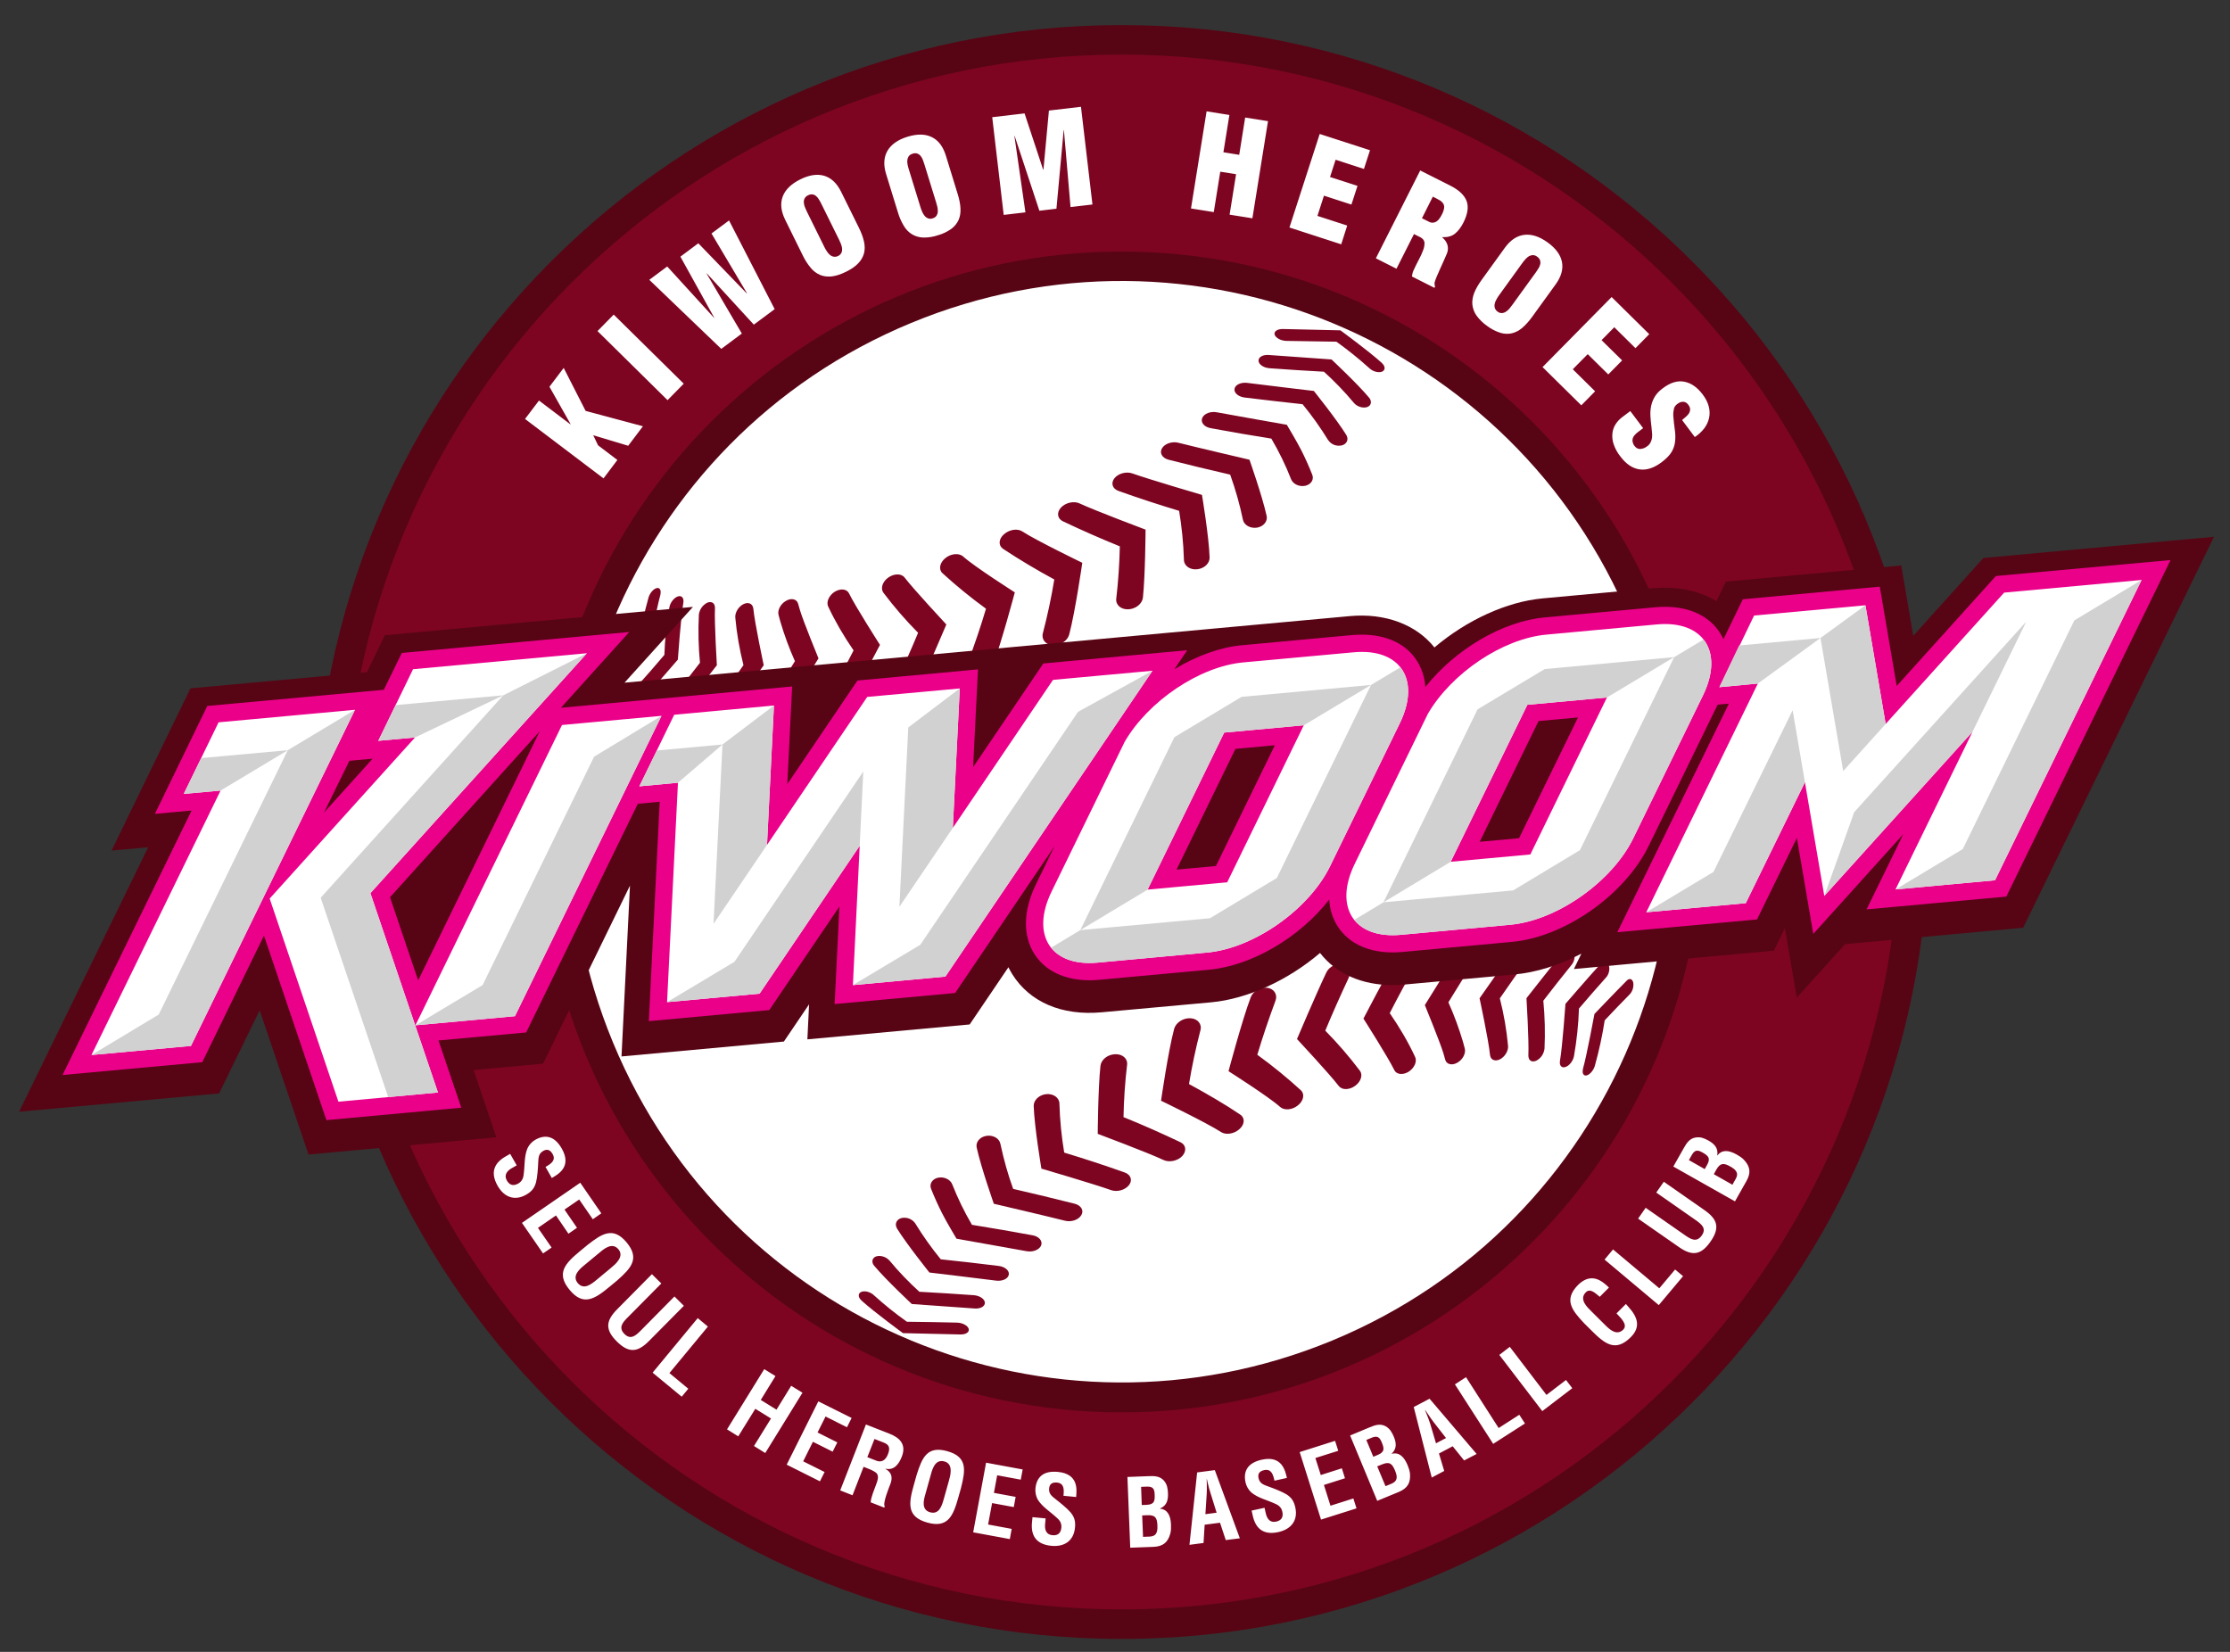 <svg width="54" height="40" viewBox="0 0 54 40" fill="none" xmlns="http://www.w3.org/2000/svg">
<rect x="0" y="0" width="54" height="40" fill="#333333" stroke="none"/>
<g clip-path="url(#clip0_246_6016)">
<path d="M27.161 0.607C16.37 0.607 7.621 9.355 7.621 20.147C7.621 30.938 16.37 39.687 27.161 39.687C37.952 39.687 46.701 30.939 46.701 20.147C46.701 9.355 37.952 0.607 27.161 0.607Z" fill="#570514"/>
<path d="M27.161 38.971C16.764 38.971 8.336 30.544 8.336 20.146C8.336 9.75 16.764 1.322 27.161 1.322C37.559 1.322 45.987 9.75 45.987 20.146C45.987 30.545 37.559 38.971 27.161 38.971Z" fill="#7D0521"/>
<path d="M14.614 11.584L12.714 10.145L13.052 9.699L13.812 10.275L13.816 10.269L13.305 9.365L13.65 8.909L14.181 9.95L15.569 10.322L15.212 10.794L14.365 10.539L14.482 10.783L14.95 11.138L14.614 11.584ZM16.165 9.69L14.469 8.017L14.861 7.618L16.557 9.291L16.165 9.69ZM18.081 7.103L18.087 7.099L17.229 5.654L17.654 5.338L18.759 7.486L18.254 7.861L17.114 6.619L17.11 6.623L17.964 8.077L17.466 8.448L15.723 6.776L16.157 6.453L17.291 7.696V7.686L16.476 6.215L16.91 5.891L18.081 7.103ZM19.886 4.93C19.869 4.897 19.852 4.864 19.832 4.833C19.815 4.802 19.792 4.774 19.765 4.75C19.741 4.728 19.711 4.713 19.679 4.708C19.641 4.703 19.602 4.71 19.568 4.729C19.535 4.743 19.508 4.766 19.489 4.797C19.471 4.827 19.462 4.863 19.465 4.899C19.466 4.934 19.474 4.97 19.486 5.003C19.5 5.037 19.514 5.073 19.53 5.106L19.963 5.983C19.977 6.012 19.996 6.045 20.018 6.079C20.039 6.114 20.064 6.143 20.091 6.167C20.117 6.191 20.149 6.208 20.184 6.215C20.222 6.222 20.262 6.216 20.296 6.198C20.331 6.182 20.359 6.155 20.376 6.12C20.39 6.088 20.395 6.054 20.392 6.019C20.388 5.981 20.378 5.944 20.364 5.908C20.35 5.874 20.335 5.84 20.319 5.806L19.886 4.93ZM20.799 5.516C20.859 5.636 20.899 5.748 20.922 5.85C20.945 5.954 20.944 6.049 20.922 6.136C20.896 6.227 20.848 6.31 20.781 6.377C20.712 6.451 20.613 6.519 20.485 6.582C20.358 6.644 20.244 6.681 20.142 6.693C20.04 6.704 19.947 6.693 19.864 6.66C19.774 6.622 19.695 6.563 19.633 6.487C19.557 6.396 19.492 6.295 19.44 6.187L19.012 5.319C18.91 5.111 18.891 4.924 18.954 4.757C19.018 4.59 19.161 4.452 19.38 4.343C19.6 4.234 19.795 4.207 19.964 4.258C20.134 4.312 20.268 4.441 20.37 4.648L20.799 5.516ZM22.382 3.971C22.371 3.937 22.359 3.901 22.345 3.866C22.332 3.833 22.314 3.802 22.292 3.775C22.271 3.749 22.244 3.73 22.213 3.718C22.175 3.707 22.135 3.708 22.099 3.722C22.063 3.732 22.03 3.752 22.006 3.782C21.988 3.809 21.976 3.84 21.972 3.872C21.968 3.908 21.969 3.944 21.976 3.979C21.983 4.017 21.993 4.053 22.003 4.087L22.291 5.022C22.301 5.055 22.314 5.09 22.33 5.127C22.345 5.162 22.364 5.194 22.388 5.224C22.411 5.253 22.439 5.274 22.473 5.287C22.509 5.301 22.549 5.301 22.585 5.287C22.622 5.278 22.655 5.256 22.678 5.224C22.696 5.195 22.707 5.162 22.709 5.127C22.71 5.089 22.707 5.05 22.699 5.013C22.691 4.976 22.681 4.94 22.67 4.905L22.382 3.971ZM23.19 4.696C23.23 4.823 23.253 4.94 23.258 5.045C23.264 5.152 23.248 5.245 23.212 5.327C23.173 5.412 23.112 5.487 23.036 5.542C22.938 5.612 22.828 5.665 22.711 5.697C22.596 5.736 22.476 5.755 22.355 5.752C22.26 5.749 22.167 5.722 22.085 5.674C22.002 5.623 21.934 5.552 21.885 5.467C21.824 5.365 21.776 5.256 21.743 5.142L21.458 4.216C21.389 3.995 21.401 3.808 21.489 3.653C21.58 3.497 21.742 3.383 21.976 3.311C22.21 3.239 22.408 3.242 22.566 3.321C22.725 3.4 22.837 3.549 22.905 3.77L23.19 4.696ZM24.305 5.204L24.027 2.838L24.81 2.746L25.261 4.111L25.267 4.109L25.4 2.677L26.176 2.586L26.454 4.952L25.923 5.014L25.763 3.152L25.757 3.153L25.582 5.054L25.169 5.103L24.57 3.292H24.564L24.831 5.142L24.305 5.204ZM28.84 5.048L29.218 2.696L29.77 2.784L29.625 3.687L30.008 3.749L30.152 2.846L30.705 2.934L30.327 5.286L29.775 5.198L29.932 4.218L29.549 4.158L29.392 5.136L28.84 5.048ZM31.224 5.509L31.957 3.244L33.175 3.638L33.028 4.091L32.342 3.868L32.207 4.286L32.872 4.501L32.725 4.954L32.06 4.738L31.902 5.228L32.623 5.462L32.478 5.916L31.224 5.509ZM34.433 5.285L34.603 5.37C34.634 5.387 34.669 5.395 34.704 5.392C34.735 5.389 34.764 5.378 34.789 5.361C34.817 5.341 34.841 5.317 34.859 5.289C34.88 5.26 34.898 5.229 34.914 5.197C34.941 5.148 34.96 5.095 34.969 5.04C34.976 5.001 34.968 4.961 34.947 4.928C34.923 4.893 34.89 4.863 34.852 4.844C34.801 4.814 34.749 4.787 34.696 4.762L34.433 5.285ZM33.816 6.507L33.317 6.255L34.391 4.128L35.119 4.495C35.325 4.599 35.456 4.721 35.512 4.862C35.568 5.004 35.542 5.181 35.436 5.392C35.378 5.506 35.311 5.594 35.235 5.656C35.157 5.72 35.055 5.748 34.927 5.743L34.924 5.749C34.983 5.795 35.027 5.858 35.05 5.929C35.071 6.002 35.065 6.08 35.033 6.149L34.962 6.312L34.874 6.507L34.791 6.696C34.77 6.744 34.752 6.793 34.738 6.844C34.735 6.877 34.739 6.91 34.75 6.942L34.735 6.97L34.19 6.695C34.194 6.671 34.197 6.648 34.203 6.625C34.208 6.603 34.215 6.58 34.224 6.559C34.267 6.462 34.312 6.373 34.356 6.29C34.4 6.207 34.436 6.131 34.461 6.06C34.485 6.002 34.496 5.94 34.495 5.878C34.491 5.827 34.461 5.783 34.404 5.75L34.24 5.668L33.816 6.507ZM37.194 6.591C37.215 6.561 37.235 6.531 37.255 6.498C37.274 6.468 37.288 6.436 37.296 6.401C37.304 6.369 37.303 6.336 37.293 6.304C37.28 6.268 37.255 6.237 37.222 6.215C37.193 6.192 37.157 6.179 37.119 6.177C37.086 6.179 37.053 6.188 37.024 6.204C36.994 6.223 36.967 6.246 36.943 6.272C36.917 6.301 36.893 6.329 36.872 6.358L36.299 7.151C36.28 7.178 36.259 7.21 36.239 7.246C36.219 7.278 36.205 7.314 36.196 7.351C36.187 7.386 36.188 7.422 36.197 7.456C36.209 7.493 36.233 7.525 36.265 7.546C36.295 7.57 36.332 7.583 36.37 7.581C36.405 7.578 36.438 7.567 36.467 7.547C36.499 7.527 36.528 7.501 36.552 7.472C36.578 7.44 36.601 7.412 36.62 7.384L37.194 6.591ZM37.101 7.673C37.023 7.781 36.943 7.869 36.863 7.938C36.79 8.002 36.704 8.047 36.61 8.071C36.518 8.091 36.422 8.087 36.332 8.059C36.217 8.023 36.109 7.967 36.013 7.894C35.913 7.825 35.826 7.739 35.754 7.642C35.699 7.564 35.665 7.473 35.654 7.378C35.645 7.289 35.66 7.194 35.697 7.095C35.737 6.996 35.796 6.893 35.873 6.785L36.441 5.999C36.577 5.812 36.733 5.708 36.91 5.687C37.089 5.665 37.277 5.727 37.476 5.87C37.675 6.014 37.791 6.173 37.824 6.347C37.856 6.52 37.805 6.701 37.669 6.888L37.101 7.673ZM37.353 8.889L39.026 7.193L39.937 8.092L39.603 8.431L39.09 7.924L38.782 8.237L39.28 8.727L38.945 9.067L38.447 8.576L38.085 8.942L38.626 9.475L38.292 9.815L37.353 8.889ZM39.789 10.368L39.655 10.469C39.629 10.489 39.605 10.511 39.584 10.536C39.563 10.558 39.548 10.584 39.538 10.612C39.529 10.641 39.528 10.672 39.534 10.701C39.543 10.738 39.559 10.773 39.583 10.802C39.623 10.853 39.67 10.877 39.728 10.871C39.785 10.866 39.837 10.845 39.886 10.807C39.923 10.782 39.953 10.747 39.972 10.706C39.99 10.67 40.001 10.631 40.005 10.591C40.01 10.55 40.009 10.508 40.003 10.467C39.998 10.425 39.994 10.382 39.991 10.339C39.978 10.247 39.97 10.155 39.965 10.063C39.961 9.98 39.968 9.896 39.986 9.815C40.004 9.737 40.035 9.664 40.077 9.596C40.12 9.528 40.183 9.462 40.269 9.399C40.448 9.264 40.62 9.211 40.786 9.243C40.952 9.275 41.1 9.378 41.231 9.552C41.304 9.649 41.353 9.745 41.378 9.842C41.403 9.938 41.405 10.03 41.386 10.119C41.367 10.208 41.329 10.292 41.27 10.371C41.206 10.454 41.128 10.526 41.04 10.583L40.732 10.171L40.815 10.1C40.844 10.077 40.87 10.05 40.891 10.02C40.911 9.992 40.923 9.96 40.927 9.926C40.928 9.888 40.917 9.85 40.895 9.819C40.864 9.77 40.827 9.741 40.784 9.732C40.738 9.724 40.69 9.733 40.651 9.759C40.589 9.795 40.55 9.84 40.536 9.891C40.522 9.949 40.516 10.008 40.519 10.068C40.528 10.194 40.542 10.307 40.556 10.405C40.57 10.505 40.573 10.599 40.563 10.687C40.554 10.778 40.525 10.865 40.479 10.943C40.432 11.023 40.35 11.107 40.234 11.195C40.049 11.333 39.871 11.391 39.7 11.366C39.529 11.341 39.373 11.235 39.234 11.048C39.165 10.961 39.111 10.863 39.075 10.757C39.046 10.673 39.036 10.583 39.045 10.495C39.053 10.417 39.078 10.342 39.12 10.276C39.161 10.211 39.213 10.154 39.275 10.107L39.478 9.954L39.789 10.368ZM13.21 28.257C13.344 28.182 13.469 28.096 13.381 27.944C13.328 27.851 13.256 27.812 13.156 27.869C13.042 27.933 13.039 28.03 13.033 28.149C13.028 28.274 13.013 28.506 12.981 28.626C12.942 28.774 12.869 28.856 12.74 28.93C12.458 29.09 12.205 28.986 12.05 28.714C11.86 28.38 11.979 28.154 12.245 28.003L12.354 27.941L12.512 28.219L12.425 28.269C12.277 28.345 12.196 28.449 12.274 28.587C12.341 28.703 12.434 28.723 12.547 28.661C12.636 28.61 12.672 28.536 12.681 28.436C12.711 28.226 12.69 27.999 12.775 27.802C12.816 27.717 12.881 27.647 12.962 27.6C13.217 27.456 13.437 27.519 13.604 27.814C13.857 28.257 13.508 28.44 13.362 28.525L13.21 28.257ZM12.639 29.612L14.051 28.64L14.561 29.381L14.355 29.524L14.025 29.046L13.669 29.29L13.972 29.731L13.765 29.874L13.463 29.432L13.027 29.733L13.357 30.21L13.15 30.352L12.639 29.612ZM14.13 30.653C14.021 30.744 13.851 30.901 13.99 31.069C14.136 31.245 14.319 31.097 14.446 30.992L14.784 30.711C14.889 30.624 15.128 30.435 14.976 30.252C14.815 30.059 14.598 30.266 14.496 30.35L14.13 30.653ZM14.231 30.143C14.576 29.874 14.848 29.693 15.175 30.087C15.502 30.481 15.273 30.715 14.946 31.005L14.759 31.16C14.406 31.452 14.127 31.639 13.793 31.234C13.456 30.83 13.691 30.59 14.043 30.298L14.231 30.143ZM16.332 31.394L16.56 31.62L15.719 32.469C15.452 32.739 15.237 32.781 14.939 32.486C14.638 32.189 14.678 31.975 14.945 31.704L15.786 30.854L16.014 31.079L15.192 31.909C15.076 32.026 14.968 32.15 15.123 32.304C15.271 32.451 15.395 32.341 15.511 32.225L16.332 31.394ZM15.803 33.239L16.896 31.918L17.142 32.123L16.21 33.249L16.667 33.628L16.508 33.821L15.803 33.239ZM17.605 34.612L18.506 33.154L18.778 33.322L18.422 33.9L18.803 34.135L19.159 33.557L19.432 33.725L18.531 35.185L18.258 35.015L18.67 34.349L18.29 34.114L17.877 34.781L17.605 34.612ZM19.05 35.467L19.816 33.934L20.622 34.336L20.51 34.561L19.991 34.301L19.797 34.688L20.276 34.927L20.163 35.152L19.685 34.913L19.449 35.386L19.968 35.645L19.855 35.87L19.05 35.467ZM21.003 35.285L21.238 35.377C21.338 35.409 21.44 35.374 21.502 35.214C21.572 35.035 21.509 34.976 21.397 34.931L21.176 34.845L21.003 35.285ZM20.912 35.519L20.644 36.208L20.346 36.09L20.969 34.494L21.533 34.715C21.791 34.814 21.953 34.98 21.837 35.275C21.769 35.448 21.652 35.614 21.442 35.564L21.44 35.568C21.607 35.661 21.617 35.794 21.556 35.947C21.531 36.014 21.369 36.402 21.424 36.477L21.412 36.507L21.084 36.379C21.088 36.262 21.171 36.069 21.21 35.962C21.247 35.863 21.301 35.73 21.21 35.659C21.138 35.605 21.05 35.573 20.965 35.54L20.912 35.519ZM22.403 36.2C22.363 36.336 22.312 36.562 22.523 36.62C22.744 36.682 22.809 36.456 22.854 36.298L22.973 35.875C23.01 35.744 23.099 35.452 22.87 35.389C22.628 35.32 22.567 35.614 22.531 35.742L22.403 36.2ZM22.195 35.721C22.326 35.303 22.448 35.001 22.941 35.141C23.433 35.279 23.378 35.601 23.273 36.024L23.207 36.259C23.083 36.699 22.959 37.012 22.454 36.869C21.947 36.727 22.005 36.396 22.129 35.956L22.195 35.721ZM23.566 37.105L23.878 35.419L24.764 35.583L24.718 35.83L24.147 35.724L24.068 36.15L24.594 36.247L24.549 36.494L24.024 36.397L23.927 36.916L24.498 37.022L24.453 37.269L23.566 37.105ZM25.752 36.22C25.769 36.069 25.77 35.917 25.595 35.9C25.489 35.891 25.416 35.926 25.405 36.042C25.392 36.171 25.469 36.23 25.563 36.303C25.661 36.379 25.842 36.525 25.922 36.62C26.021 36.738 26.046 36.842 26.031 36.992C26 37.315 25.77 37.462 25.459 37.432C25.076 37.395 24.96 37.168 24.99 36.863L25.002 36.738L25.32 36.768L25.311 36.869C25.288 37.034 25.327 37.16 25.483 37.175C25.617 37.188 25.688 37.124 25.701 36.993C25.71 36.894 25.671 36.821 25.595 36.757C25.442 36.61 25.244 36.497 25.13 36.314C25.085 36.231 25.066 36.138 25.073 36.044C25.102 35.752 25.281 35.61 25.618 35.642C26.125 35.692 26.073 36.082 26.059 36.25L25.752 36.22ZM27.747 37.212C27.814 37.21 27.883 37.213 27.939 37.186C28.024 37.145 28.031 37.032 28.027 36.944C28.02 36.759 27.982 36.683 27.783 36.691L27.658 36.696L27.679 37.215L27.747 37.212ZM27.708 36.442C27.785 36.44 27.886 36.44 27.934 36.374C27.962 36.33 27.964 36.269 27.96 36.187C27.956 36.059 27.926 35.997 27.78 35.998L27.632 36.004L27.648 36.444L27.708 36.442ZM27.369 37.478L27.301 35.765L27.817 35.745C27.955 35.739 28.09 35.743 28.187 35.856C28.263 35.947 28.278 36.044 28.283 36.161C28.288 36.309 28.263 36.457 28.091 36.528V36.533C28.273 36.55 28.348 36.699 28.356 36.92C28.358 36.992 28.358 37.062 28.341 37.13C28.282 37.351 28.161 37.447 27.933 37.457L27.369 37.478ZM29.189 36.666L29.461 36.63L29.314 36.159C29.287 36.081 29.27 36.005 29.25 35.927C29.243 35.889 29.234 35.852 29.224 35.815L29.22 35.816C29.22 35.852 29.22 35.892 29.223 35.931C29.224 36.01 29.227 36.089 29.221 36.171L29.189 36.666ZM28.803 37.408L28.989 35.655L29.417 35.599L30.023 37.25L29.682 37.293L29.543 36.873L29.171 36.921L29.144 37.363L28.803 37.408ZM30.861 35.855C30.831 35.705 30.784 35.562 30.612 35.599C30.507 35.622 30.45 35.68 30.476 35.793C30.503 35.921 30.595 35.952 30.707 35.993C30.823 36.034 31.042 36.118 31.148 36.183C31.278 36.264 31.334 36.357 31.366 36.502C31.436 36.819 31.264 37.03 30.958 37.099C30.582 37.182 30.402 37.002 30.336 36.703L30.308 36.579L30.621 36.511L30.643 36.609C30.673 36.773 30.748 36.88 30.902 36.846C31.034 36.817 31.08 36.734 31.052 36.606C31.031 36.509 30.971 36.451 30.878 36.413C30.686 36.322 30.464 36.277 30.298 36.137C30.23 36.073 30.183 35.99 30.161 35.898C30.099 35.613 30.224 35.421 30.553 35.347C31.051 35.236 31.123 35.623 31.163 35.788L30.861 35.855ZM31.989 36.797L31.472 35.162L32.329 34.89L32.406 35.131L31.852 35.306L31.983 35.718L32.493 35.555L32.569 35.796L32.059 35.958L32.218 36.461L32.772 36.285L32.848 36.525L31.989 36.797ZM33.614 35.962C33.675 35.935 33.741 35.916 33.783 35.871C33.849 35.802 33.816 35.693 33.783 35.614C33.712 35.442 33.649 35.385 33.465 35.461L33.35 35.508L33.55 35.987L33.614 35.962ZM33.31 35.253C33.382 35.224 33.476 35.19 33.498 35.111C33.509 35.06 33.491 35.002 33.459 34.926C33.41 34.807 33.36 34.76 33.223 34.811L33.086 34.869L33.255 35.276L33.31 35.253ZM33.35 36.343L32.693 34.76L33.171 34.561C33.297 34.508 33.426 34.465 33.555 34.538C33.657 34.597 33.706 34.683 33.752 34.79C33.808 34.927 33.835 35.076 33.699 35.2L33.701 35.204C33.878 35.159 33.998 35.272 34.084 35.476C34.111 35.542 34.134 35.61 34.143 35.678C34.163 35.906 34.084 36.038 33.873 36.127L33.35 36.343ZM34.773 34.95L35.016 34.822L34.712 34.432C34.661 34.369 34.62 34.302 34.574 34.236C34.554 34.203 34.531 34.17 34.511 34.141L34.507 34.143C34.519 34.177 34.534 34.214 34.549 34.249C34.578 34.324 34.609 34.397 34.632 34.474L34.773 34.95ZM34.67 35.779L34.234 34.071L34.617 33.87L35.757 35.208L35.454 35.365L35.177 35.021L34.845 35.197L34.972 35.619L34.67 35.779ZM36.158 34.963L35.231 33.522L35.5 33.348L36.29 34.58L36.79 34.258L36.927 34.47L36.158 34.963ZM37.347 34.17L36.306 32.809L36.56 32.614L37.448 33.778L37.921 33.416L38.073 33.615L37.347 34.17ZM39.372 31.576C39.392 31.601 39.416 31.626 39.436 31.65C39.647 31.882 39.743 32.127 39.491 32.378C39.119 32.752 38.859 32.54 38.536 32.217L38.362 32.044C38.063 31.726 37.857 31.472 38.218 31.11C38.424 30.91 38.641 30.901 38.864 31.091C38.898 31.118 38.931 31.147 38.961 31.179L38.738 31.402C38.651 31.334 38.513 31.18 38.401 31.293C38.224 31.471 38.451 31.668 38.543 31.761L38.881 32.097C38.98 32.196 39.153 32.352 39.308 32.196C39.433 32.071 39.217 31.887 39.144 31.804L39.372 31.576ZM40.168 31.603L38.855 30.501L39.06 30.255L40.181 31.196L40.563 30.741L40.756 30.903L40.168 31.603ZM40.107 28.878L40.29 28.616L41.271 29.301C41.582 29.518 41.66 29.721 41.42 30.066C41.179 30.412 40.96 30.411 40.649 30.193L39.667 29.509L39.85 29.247L40.809 29.915C40.944 30.009 41.086 30.094 41.21 29.915C41.33 29.745 41.2 29.643 41.065 29.547L40.107 28.878ZM41.984 28.629C42.018 28.571 42.056 28.515 42.064 28.453C42.072 28.358 41.981 28.292 41.905 28.25C41.743 28.158 41.658 28.153 41.56 28.325L41.5 28.433L41.952 28.689L41.984 28.629ZM41.31 28.257C41.349 28.19 41.402 28.105 41.37 28.029C41.347 27.981 41.298 27.949 41.227 27.908C41.115 27.845 41.045 27.836 40.97 27.963L40.897 28.092L41.281 28.31L41.31 28.257ZM42.013 29.091L40.52 28.248L40.775 27.798C40.842 27.678 40.917 27.565 41.063 27.544C41.181 27.525 41.272 27.564 41.373 27.62C41.503 27.694 41.614 27.794 41.584 27.977L41.588 27.979C41.698 27.833 41.864 27.849 42.056 27.958C42.119 27.993 42.178 28.032 42.228 28.082C42.384 28.248 42.404 28.401 42.29 28.6L42.013 29.091Z" fill="white"/>
<path d="M27.161 34.201C19.399 34.201 13.107 27.909 13.107 20.147C13.107 12.384 19.399 6.092 27.161 6.092C34.923 6.092 41.216 12.385 41.216 20.147C41.216 27.909 34.924 34.201 27.161 34.201Z" fill="#570514"/>
<path d="M32.264 32.459C25.46 35.276 17.661 32.046 14.843 25.242C12.025 18.44 15.256 10.64 22.059 7.822C28.862 5.005 36.663 8.234 39.479 15.037C42.297 21.841 39.067 29.641 32.264 32.459Z" fill="white"/>
<path d="M15.702 14.478C15.732 14.365 15.822 14.26 15.901 14.241C15.956 14.227 15.992 14.261 15.998 14.32C15.999 14.352 15.996 14.383 15.989 14.414C15.898 14.73 15.713 15.727 15.713 15.727C15.713 15.727 15.182 16.284 14.931 16.536C14.865 16.601 14.795 16.58 14.774 16.491C14.766 16.44 14.769 16.388 14.783 16.339C14.797 16.29 14.822 16.244 14.856 16.206C15.055 16.004 15.256 15.797 15.464 15.574C15.521 15.203 15.601 14.836 15.702 14.478ZM16.208 14.712C16.227 14.594 16.321 14.474 16.413 14.443C16.487 14.419 16.538 14.455 16.549 14.527C16.552 14.551 16.551 14.576 16.547 14.6C16.487 14.937 16.414 15.973 16.414 15.973C16.414 15.973 15.842 16.638 15.567 16.936C15.494 17.015 15.405 17.007 15.368 16.917C15.331 16.826 15.359 16.69 15.432 16.61C15.645 16.375 15.864 16.122 16.088 15.858C16.101 15.474 16.14 15.093 16.208 14.712ZM16.922 14.891C16.929 14.829 16.951 14.768 16.986 14.717C17.022 14.665 17.07 14.623 17.126 14.594C17.22 14.557 17.292 14.592 17.308 14.676C17.312 14.693 17.313 14.71 17.313 14.727C17.296 15.062 17.359 16.109 17.359 16.109C17.359 16.109 16.764 16.869 16.472 17.227C16.397 17.321 16.288 17.329 16.228 17.245C16.172 17.162 16.186 17.017 16.262 16.922C16.492 16.635 16.72 16.35 16.95 16.049C16.913 15.665 16.904 15.277 16.923 14.891M17.805 14.952C17.796 14.833 17.883 14.688 18.003 14.629C18.113 14.575 18.212 14.611 18.236 14.709L18.242 14.737C18.273 15.076 18.494 16.108 18.494 16.108C18.494 16.108 17.893 16.97 17.589 17.374C17.51 17.482 17.38 17.505 17.301 17.427C17.224 17.351 17.226 17.2 17.304 17.093C17.537 16.777 17.771 16.444 18.003 16.106C17.907 15.723 17.84 15.339 17.805 14.952M18.896 15.051C18.881 14.998 18.866 14.945 18.853 14.891C18.822 14.778 18.902 14.623 19.032 14.55C19.163 14.472 19.296 14.506 19.327 14.621C19.341 14.674 19.356 14.726 19.372 14.777C19.453 15.049 19.82 15.943 19.82 15.943C19.82 15.943 19.233 16.892 18.932 17.354C18.853 17.476 18.705 17.521 18.6 17.456C18.498 17.39 18.479 17.238 18.557 17.114C18.792 16.749 19.023 16.381 19.249 16.01C19.107 15.692 18.99 15.37 18.896 15.051M20.669 15.749C20.431 15.402 20.224 15.049 20.055 14.688C20.002 14.578 20.074 14.419 20.21 14.331C20.351 14.244 20.505 14.258 20.559 14.368C20.71 14.68 21.309 15.616 21.309 15.616C21.309 15.616 20.773 16.642 20.48 17.143C20.402 17.277 20.236 17.342 20.11 17.287C19.985 17.233 19.945 17.08 20.022 16.945C20.248 16.555 20.463 16.151 20.67 15.749M22.232 15.323C21.93 15.019 21.649 14.694 21.391 14.351C21.317 14.25 21.368 14.086 21.509 13.986C21.651 13.885 21.829 13.884 21.905 13.985C22.121 14.268 22.916 15.122 22.916 15.122C22.916 15.122 22.463 16.192 22.205 16.732C22.134 16.878 21.959 16.964 21.81 16.925C21.663 16.887 21.599 16.739 21.666 16.596C21.868 16.165 22.058 15.744 22.232 15.323ZM23.436 16.047C23.601 15.604 23.749 15.17 23.876 14.74C23.509 14.473 23.157 14.186 22.821 13.879C22.724 13.788 22.755 13.625 22.893 13.514C23.029 13.403 23.224 13.386 23.323 13.476C23.602 13.726 24.574 14.344 24.574 14.344C24.574 14.344 24.247 15.573 24.036 16.13C23.979 16.281 23.799 16.384 23.633 16.362C23.47 16.339 23.38 16.198 23.436 16.047ZM25.498 15.626C25.323 15.616 25.213 15.486 25.253 15.333C25.366 14.904 25.458 14.47 25.53 14.032C25.106 13.803 24.692 13.556 24.29 13.291C24.172 13.211 24.179 13.053 24.31 12.938C24.44 12.822 24.64 12.791 24.758 12.87C25.095 13.09 26.208 13.628 26.208 13.628C26.208 13.628 26.038 14.809 25.891 15.366C25.849 15.518 25.675 15.633 25.498 15.626ZM27.03 14.499C27.079 14.078 27.108 13.654 27.117 13.23C26.652 13.041 26.192 12.839 25.738 12.623C25.602 12.558 25.582 12.408 25.694 12.289C25.805 12.17 26.007 12.126 26.144 12.191C26.519 12.366 27.74 12.825 27.74 12.825C27.74 12.825 27.734 13.924 27.676 14.472C27.659 14.621 27.501 14.747 27.323 14.754C27.146 14.763 27.013 14.648 27.03 14.499ZM28.669 13.559C28.658 13.15 28.615 12.751 28.553 12.37C28.06 12.222 27.571 12.061 27.087 11.889C26.937 11.836 26.893 11.698 26.987 11.58C27.08 11.464 27.273 11.412 27.42 11.464C27.827 11.609 29.106 11.984 29.106 11.984C29.106 11.984 29.275 12.987 29.291 13.501C29.294 13.642 29.16 13.769 28.987 13.785C28.815 13.803 28.672 13.701 28.669 13.559ZM30.098 12.587C30.021 12.215 29.917 11.85 29.789 11.493C29.284 11.377 28.784 11.257 28.296 11.132C28.142 11.091 28.069 10.967 28.14 10.853C28.206 10.742 28.386 10.681 28.538 10.722C28.955 10.828 30.256 11.132 30.256 11.132C30.256 11.132 30.568 12.016 30.672 12.493C30.701 12.623 30.597 12.75 30.439 12.777C30.28 12.802 30.127 12.718 30.098 12.587ZM31.264 11.604C31.131 11.264 30.971 10.936 30.786 10.621C30.298 10.544 29.808 10.459 29.316 10.368C29.16 10.34 29.069 10.229 29.112 10.121C29.157 10.016 29.315 9.953 29.468 9.984C29.889 10.063 31.161 10.286 31.161 10.286C31.161 10.286 31.401 10.687 31.509 10.899C31.606 11.091 31.696 11.29 31.776 11.494C31.825 11.611 31.748 11.732 31.608 11.763C31.466 11.793 31.312 11.725 31.264 11.604ZM32.161 10.657C31.975 10.354 31.768 10.063 31.542 9.788C31.073 9.737 30.605 9.683 30.137 9.626C29.986 9.606 29.876 9.512 29.895 9.414C29.912 9.317 30.048 9.254 30.197 9.271C30.601 9.323 31.815 9.467 31.815 9.467C31.815 9.467 32.363 10.149 32.6 10.531C32.604 10.536 32.605 10.54 32.608 10.546C32.66 10.646 32.613 10.749 32.5 10.783C32.437 10.799 32.371 10.796 32.311 10.774C32.251 10.751 32.199 10.711 32.162 10.657M32.783 9.754C32.562 9.487 32.317 9.236 32.06 9.001C31.634 8.978 31.195 8.95 30.743 8.917C30.599 8.907 30.478 8.825 30.476 8.736C30.47 8.647 30.584 8.584 30.726 8.596C31.112 8.625 32.243 8.704 32.243 8.704C32.243 8.704 32.873 9.294 33.151 9.627C33.159 9.636 33.167 9.646 33.173 9.657C33.221 9.74 33.196 9.825 33.107 9.857C33.004 9.891 32.86 9.848 32.783 9.754M33.165 8.921C32.904 8.686 32.64 8.473 32.361 8.274C31.973 8.27 31.568 8.263 31.157 8.255C31.02 8.253 30.891 8.185 30.866 8.104C30.843 8.025 30.931 7.965 31.065 7.967C31.418 7.976 32.458 7.999 32.458 7.999C32.458 7.999 33.142 8.499 33.46 8.787C33.475 8.801 33.489 8.817 33.501 8.834C33.544 8.899 33.537 8.966 33.471 8.997C33.389 9.034 33.252 9 33.164 8.921M38.621 25.804C38.59 25.916 38.501 26.021 38.422 26.041C38.367 26.054 38.331 26.021 38.325 25.961C38.324 25.93 38.327 25.898 38.335 25.868C38.425 25.553 38.61 24.553 38.61 24.553C38.61 24.553 39.141 23.997 39.392 23.746C39.456 23.679 39.528 23.701 39.549 23.792C39.557 23.842 39.554 23.893 39.54 23.942C39.526 23.991 39.501 24.037 39.467 24.075C39.268 24.277 39.067 24.484 38.858 24.708C38.801 25.077 38.721 25.445 38.621 25.804ZM38.115 25.57C38.096 25.686 38.002 25.808 37.909 25.837C37.837 25.862 37.785 25.827 37.773 25.756C37.771 25.73 37.772 25.705 37.776 25.68C37.835 25.344 37.908 24.308 37.908 24.308C37.908 24.308 38.481 23.643 38.755 23.345C38.829 23.265 38.918 23.275 38.954 23.364C38.991 23.455 38.964 23.592 38.89 23.671C38.678 23.906 38.459 24.16 38.235 24.422C38.222 24.807 38.182 25.191 38.115 25.57ZM37.401 25.39C37.394 25.453 37.372 25.513 37.337 25.565C37.301 25.617 37.253 25.659 37.197 25.687C37.103 25.725 37.031 25.69 37.015 25.605C37.01 25.589 37.01 25.572 37.01 25.553C37.027 25.218 36.964 24.171 36.964 24.171C36.964 24.171 37.559 23.412 37.851 23.055C37.927 22.96 38.035 22.952 38.095 23.037C38.151 23.119 38.137 23.264 38.061 23.358C37.828 23.647 37.598 23.938 37.372 24.232C37.41 24.62 37.418 25.011 37.401 25.39ZM36.518 25.329C36.527 25.449 36.44 25.592 36.32 25.652C36.21 25.707 36.111 25.67 36.087 25.574L36.081 25.544C36.05 25.205 35.828 24.173 35.828 24.173C35.828 24.173 36.43 23.31 36.733 22.906C36.812 22.798 36.943 22.776 37.02 22.854C37.099 22.931 37.097 23.08 37.018 23.188C36.786 23.504 36.552 23.837 36.319 24.175C36.416 24.558 36.483 24.942 36.518 25.329M35.427 25.23C35.443 25.283 35.457 25.336 35.47 25.39C35.5 25.504 35.422 25.659 35.291 25.732C35.16 25.808 35.027 25.775 34.996 25.66C34.982 25.608 34.967 25.555 34.952 25.504C34.87 25.232 34.503 24.338 34.503 24.338C34.503 24.338 35.09 23.39 35.391 22.927C35.47 22.806 35.617 22.76 35.723 22.826C35.824 22.891 35.844 23.043 35.765 23.167C35.529 23.536 35.299 23.898 35.073 24.271C35.215 24.588 35.333 24.911 35.427 25.23M33.653 24.533C33.892 24.879 34.099 25.232 34.267 25.593C34.32 25.703 34.249 25.862 34.112 25.951C33.971 26.038 33.817 26.021 33.764 25.913C33.613 25.601 33.016 24.665 33.016 24.665C33.016 24.665 33.55 23.639 33.843 23.138C33.921 23.003 34.087 22.939 34.213 22.994C34.338 23.048 34.378 23.202 34.301 23.335C34.076 23.73 33.859 24.129 33.653 24.533ZM32.092 24.957C32.393 25.263 32.674 25.588 32.932 25.93C33.006 26.031 32.955 26.194 32.813 26.295C32.671 26.397 32.495 26.398 32.418 26.297C32.202 26.013 31.407 25.16 31.407 25.16C31.407 25.16 31.86 24.091 32.118 23.548C32.188 23.403 32.364 23.317 32.513 23.355C32.66 23.393 32.723 23.542 32.656 23.685C32.454 24.116 32.266 24.538 32.092 24.957ZM30.886 24.233C30.722 24.677 30.574 25.112 30.446 25.541C30.829 25.818 31.185 26.112 31.502 26.402C31.598 26.493 31.569 26.655 31.43 26.766C31.294 26.878 31.099 26.895 30.999 26.805C30.72 26.555 29.749 25.939 29.749 25.939C29.749 25.939 30.076 24.708 30.286 24.151C30.343 23.999 30.523 23.897 30.69 23.92C30.852 23.943 30.943 24.083 30.886 24.233ZM28.824 24.657C29 24.665 29.11 24.795 29.069 24.947C28.957 25.377 28.864 25.812 28.792 26.25C29.232 26.49 29.644 26.728 30.033 26.99C30.151 27.069 30.144 27.227 30.012 27.343C29.883 27.459 29.683 27.489 29.565 27.411C29.227 27.191 28.115 26.654 28.115 26.654C28.115 26.654 28.284 25.472 28.432 24.915C28.474 24.763 28.648 24.649 28.824 24.657ZM27.293 25.782C27.243 26.203 27.214 26.627 27.206 27.051C27.688 27.245 28.152 27.454 28.585 27.659C28.72 27.723 28.739 27.872 28.629 27.993C28.518 28.111 28.316 28.155 28.178 28.091C27.804 27.914 26.582 27.456 26.582 27.456C26.582 27.456 26.589 26.357 26.648 25.808C26.665 25.661 26.821 25.535 26.999 25.528C27.179 25.518 27.31 25.633 27.293 25.782ZM25.654 26.722C25.665 27.131 25.707 27.531 25.77 27.91C26.271 28.062 26.76 28.222 27.236 28.392C27.385 28.444 27.43 28.585 27.337 28.7C27.243 28.818 27.05 28.871 26.903 28.818C26.496 28.673 25.218 28.298 25.218 28.298C25.218 28.298 25.048 27.295 25.031 26.779C25.029 26.639 25.164 26.512 25.335 26.494C25.507 26.479 25.651 26.579 25.654 26.722ZM24.224 27.694C24.307 28.082 24.408 28.443 24.534 28.789C25.038 28.905 25.538 29.025 26.027 29.149C26.181 29.19 26.254 29.314 26.183 29.427C26.116 29.54 25.938 29.599 25.785 29.559C25.367 29.453 24.066 29.149 24.066 29.149C24.066 29.149 23.755 28.266 23.651 27.789C23.621 27.658 23.726 27.531 23.884 27.505C24.043 27.479 24.197 27.562 24.224 27.694ZM23.058 28.677C23.192 29.017 23.352 29.345 23.536 29.659C24.024 29.738 24.515 29.822 25.007 29.913C25.163 29.942 25.253 30.052 25.211 30.16C25.166 30.264 25.008 30.328 24.855 30.297C24.291 30.195 23.727 30.094 23.162 29.995C23.162 29.995 22.922 29.595 22.814 29.381C22.717 29.19 22.627 28.991 22.546 28.787C22.499 28.67 22.575 28.548 22.715 28.518C22.857 28.488 23.011 28.558 23.058 28.677ZM22.162 29.623C22.354 29.936 22.558 30.221 22.781 30.494C23.25 30.543 23.718 30.597 24.186 30.655C24.337 30.674 24.447 30.769 24.428 30.867C24.411 30.965 24.275 31.028 24.125 31.011C23.722 30.959 22.506 30.814 22.506 30.814C22.506 30.814 21.959 30.132 21.722 29.75C21.719 29.746 21.716 29.741 21.715 29.735C21.663 29.636 21.709 29.532 21.822 29.497C21.885 29.481 21.951 29.485 22.012 29.507C22.073 29.53 22.125 29.57 22.162 29.623ZM21.541 30.526C21.761 30.794 22.006 31.046 22.262 31.28C22.689 31.303 23.128 31.331 23.581 31.363C23.724 31.374 23.845 31.455 23.849 31.545C23.853 31.634 23.739 31.697 23.599 31.685C23.211 31.656 22.08 31.577 22.08 31.577C22.08 31.577 21.449 30.987 21.172 30.654C21.164 30.645 21.156 30.635 21.149 30.624C21.101 30.542 21.127 30.456 21.216 30.424C21.32 30.39 21.463 30.435 21.54 30.526M21.158 31.361C21.419 31.596 21.683 31.81 21.961 32.006C22.349 32.01 22.755 32.017 23.166 32.027C23.302 32.028 23.432 32.096 23.457 32.177C23.48 32.256 23.392 32.316 23.259 32.314C22.905 32.304 21.866 32.282 21.866 32.282C21.866 32.282 21.181 31.782 20.863 31.494C20.848 31.48 20.834 31.464 20.822 31.448C20.779 31.382 20.788 31.315 20.852 31.285C20.934 31.248 21.071 31.28 21.159 31.361" fill="#7D0521"/>
<path d="M48.064 13.508L48.029 13.511L46.33 15.396L46.039 13.692L41.793 14.083L41.564 14.556C41.212 14.343 40.781 14.231 40.31 14.231C40.216 14.231 40.121 14.237 40.027 14.244L37.354 14.49C36.492 14.569 35.52 15.012 34.735 15.678C34.296 15.124 33.54 14.84 32.687 14.919L30.012 15.164L15.123 16.531L16.78 14.696L9.319 15.382L8.886 16.276L4.612 16.668L2.701 20.597L3.588 20.516L0.462 26.921L5.306 26.477L6.288 24.465L7.471 27.957L12.02 27.539L11.469 25.911L13.151 25.757L15.255 21.445L15.05 25.582L18.94 25.225L18.982 25.221L19.592 24.32L19.551 25.168L23.44 24.811L23.481 24.807L24.419 23.422C24.448 23.48 24.478 23.535 24.512 23.59C24.933 24.263 25.707 24.601 26.675 24.513L29.33 24.271C30.201 24.19 31.18 23.745 31.965 23.076C32.356 23.579 32.975 23.854 33.723 23.854C33.817 23.854 33.916 23.85 34.016 23.84L36.67 23.597C37.2 23.548 37.756 23.374 38.293 23.093L38.112 23.465L42.955 23.02L43.222 22.475L43.509 24.159L44.679 22.863L48.992 22.465L53.613 12.998L48.064 13.508Z" fill="#570514"/>
<path d="M8.46 18.423L9.024 18.371L7.845 19.677L8.46 18.423ZM10.126 23.74L9.444 21.727L13.071 17.706L10.126 23.74ZM30.871 18.046L29.445 20.97L28.49 21.058L29.916 18.134L30.871 18.046ZM38.212 17.373L36.784 20.297L35.831 20.384L37.256 17.46L38.212 17.373ZM48.365 13.945L48.331 13.949L45.929 16.611L45.519 14.206L42.203 14.511L41.734 15.479C41.712 15.43 41.687 15.382 41.657 15.337C41.399 14.922 40.923 14.694 40.318 14.694C40.243 14.694 40.163 14.697 40.084 14.705L37.41 14.95C36.386 15.043 35.233 15.726 34.514 16.639C34.502 16.416 34.434 16.2 34.317 16.01C34.058 15.595 33.582 15.368 32.976 15.368C32.901 15.368 32.822 15.372 32.743 15.378L30.069 15.625C29.552 15.672 28.975 15.879 28.436 16.207L28.749 15.745L25.265 16.066L23.564 18.577L23.682 16.209L20.764 16.479L19.064 18.989L19.182 16.623L13.582 17.139L15.238 15.304L9.73 15.811L9.295 16.703L5.02 17.095L3.751 19.708L4.64 19.627L1.515 26.031L4.897 25.721L6.392 22.655L7.905 27.124L11.17 26.823L10.618 25.195L12.741 25.001L15.444 19.464L15.975 19.414L15.712 24.727L18.628 24.459L20.327 21.951L20.211 24.313L23.128 24.046L25.537 20.488L25.089 21.407C24.778 22.044 24.762 22.643 25.044 23.094C25.303 23.508 25.779 23.737 26.381 23.737C26.458 23.737 26.537 23.733 26.617 23.726L29.273 23.482C30.311 23.387 31.473 22.701 32.188 21.783C32.201 22.017 32.267 22.232 32.385 22.42C32.676 22.886 33.242 23.118 33.958 23.052L36.613 22.808C37.891 22.691 39.346 21.669 39.925 20.48L41.593 17.063L41.866 17.038L39.164 22.574L42.546 22.265L43.512 20.289L43.909 22.614L46.089 20.199L45.2 22.021L48.583 21.711L52.56 13.562L48.365 13.945Z" fill="#EB008A"/>
<path d="M14.212 15.818L10.002 16.205L9.16 17.939L10.05 17.858L6.53 21.759L8.195 26.677L10.605 26.455L8.969 21.628L14.212 15.818ZM48.531 14.35L45.662 17.53L45.172 14.657L42.476 14.905L41.638 16.64L42.567 16.552L39.865 22.091L42.274 21.87L43.707 18.942L44.176 21.695L47.765 17.719L45.901 21.537L48.31 21.316L51.859 14.044L48.531 14.35Z" fill="white"/>
<path d="M13.609 17.556L10.06 24.828L12.469 24.607L16.018 17.334L13.609 17.556ZM5.293 17.491L4.45 19.224L5.341 19.144L2.215 25.547L4.624 25.327L8.596 17.188L5.293 17.491ZM29.717 21.365L27.789 21.542L29.644 17.74L31.571 17.563L29.717 21.365ZM32.782 15.795L30.108 16.04C29.041 16.138 27.804 16.982 27.235 17.961L25.464 21.59C24.951 22.643 25.45 23.415 26.578 23.31L29.234 23.066C30.364 22.962 31.696 22.025 32.21 20.972L33.896 17.515C34.411 16.46 33.912 15.692 32.782 15.795ZM37.057 20.691L35.129 20.868L36.985 17.067L38.912 16.89L37.057 20.691ZM40.123 15.12L37.448 15.367C36.382 15.464 35.144 16.307 34.575 17.287L32.805 20.918C32.291 21.97 32.791 22.739 33.92 22.637L36.574 22.393C37.703 22.289 39.036 21.351 39.55 20.298L41.237 16.841C41.751 15.787 41.252 15.018 40.123 15.12ZM25.499 16.463L23.073 20.047L23.241 16.671L21 16.876L18.573 20.46L18.741 17.084L16.326 17.308L15.482 19.041L16.417 18.954L16.153 24.267L18.393 24.062L20.818 20.481L20.653 23.855L22.893 23.648L27.908 16.242L25.499 16.463Z" fill="white"/>
<path d="M5.341 19.144L6.969 18.166L4.872 18.357L4.45 19.225L5.341 19.144ZM10.05 17.858L12.187 16.837L9.581 17.073L9.16 17.939L10.05 17.858Z" fill="#D1D1D1"/>
<path d="M14.212 15.818L12.187 16.837L7.765 21.739L9.401 26.567L8.195 26.677L10.605 26.455L8.969 21.628L14.212 15.818ZM43.409 17.199L41.492 21.114L39.864 22.091L42.274 21.87L43.707 18.942L43.409 17.199ZM44.634 18.671L45.662 17.53L45.172 14.657L44.083 15.449L44.634 18.671ZM50.231 15.022L47.529 20.56L45.901 21.538L48.31 21.316L51.859 14.044L50.231 15.022ZM49.066 15.053L44.9 19.666L44.176 21.695L47.765 17.719L49.066 15.053Z" fill="#D1D1D1"/>
<path d="M14.386 18.323L11.687 23.853L10.061 24.828L12.47 24.606L16.019 17.334L14.386 18.323ZM6.969 18.166L3.843 24.568L2.215 25.547L4.624 25.327L8.596 17.188L6.969 18.166ZM21.779 21.958L23.073 20.047L23.241 16.67L21.994 17.615L21.779 21.958ZM20.905 18.682L17.785 23.29L16.153 24.267L18.393 24.061L20.818 20.48L20.905 18.682ZM26.105 17.237L22.285 22.878L20.652 23.854L22.893 23.648L27.908 16.242L26.105 17.237ZM16.417 18.954L17.495 18.028L15.905 18.173L15.482 19.041L16.417 18.954ZM42.567 16.552L44.083 15.449L42.114 15.63L41.633 16.64L42.567 16.552Z" fill="#D1D1D1"/>
<path d="M17.278 22.371L18.574 20.459L18.741 17.084L17.495 18.028L17.278 22.371ZM30.066 16.874L28.439 17.85L26.16 22.522L27.79 21.543L29.644 17.739L31.571 17.563L33.199 16.586L30.066 16.874Z" fill="#D1D1D1"/>
<path d="M33.911 16.159L33.199 16.587L30.918 21.261L29.3 22.235L26.16 22.522L25.452 22.949C25.667 23.217 26.055 23.358 26.578 23.31L29.234 23.066C29.289 23.062 29.346 23.053 29.402 23.044C30.493 22.869 31.721 21.974 32.209 20.972L33.896 17.515C34.171 16.951 34.156 16.47 33.911 16.159ZM37.407 16.201L35.78 17.176L33.501 21.849L35.129 20.868L36.985 17.067L38.912 16.89L40.54 15.912L37.407 16.201Z" fill="#D1D1D1"/>
<path d="M41.252 15.486L40.54 15.913L38.258 20.587L36.641 21.561L33.501 21.849L32.794 22.275C33.008 22.544 33.396 22.684 33.92 22.637L36.575 22.393C36.63 22.388 36.686 22.379 36.743 22.37C37.833 22.196 39.061 21.3 39.55 20.298L41.237 16.84C41.513 16.277 41.496 15.796 41.252 15.486Z" fill="#D1D1D1"/>
</g>
<defs>
<clipPath id="clip0_246_6016">
<rect width="53.15" height="39.08" fill="white" transform="translate(0.462 0.607)"/>
</clipPath>
</defs>
</svg>
